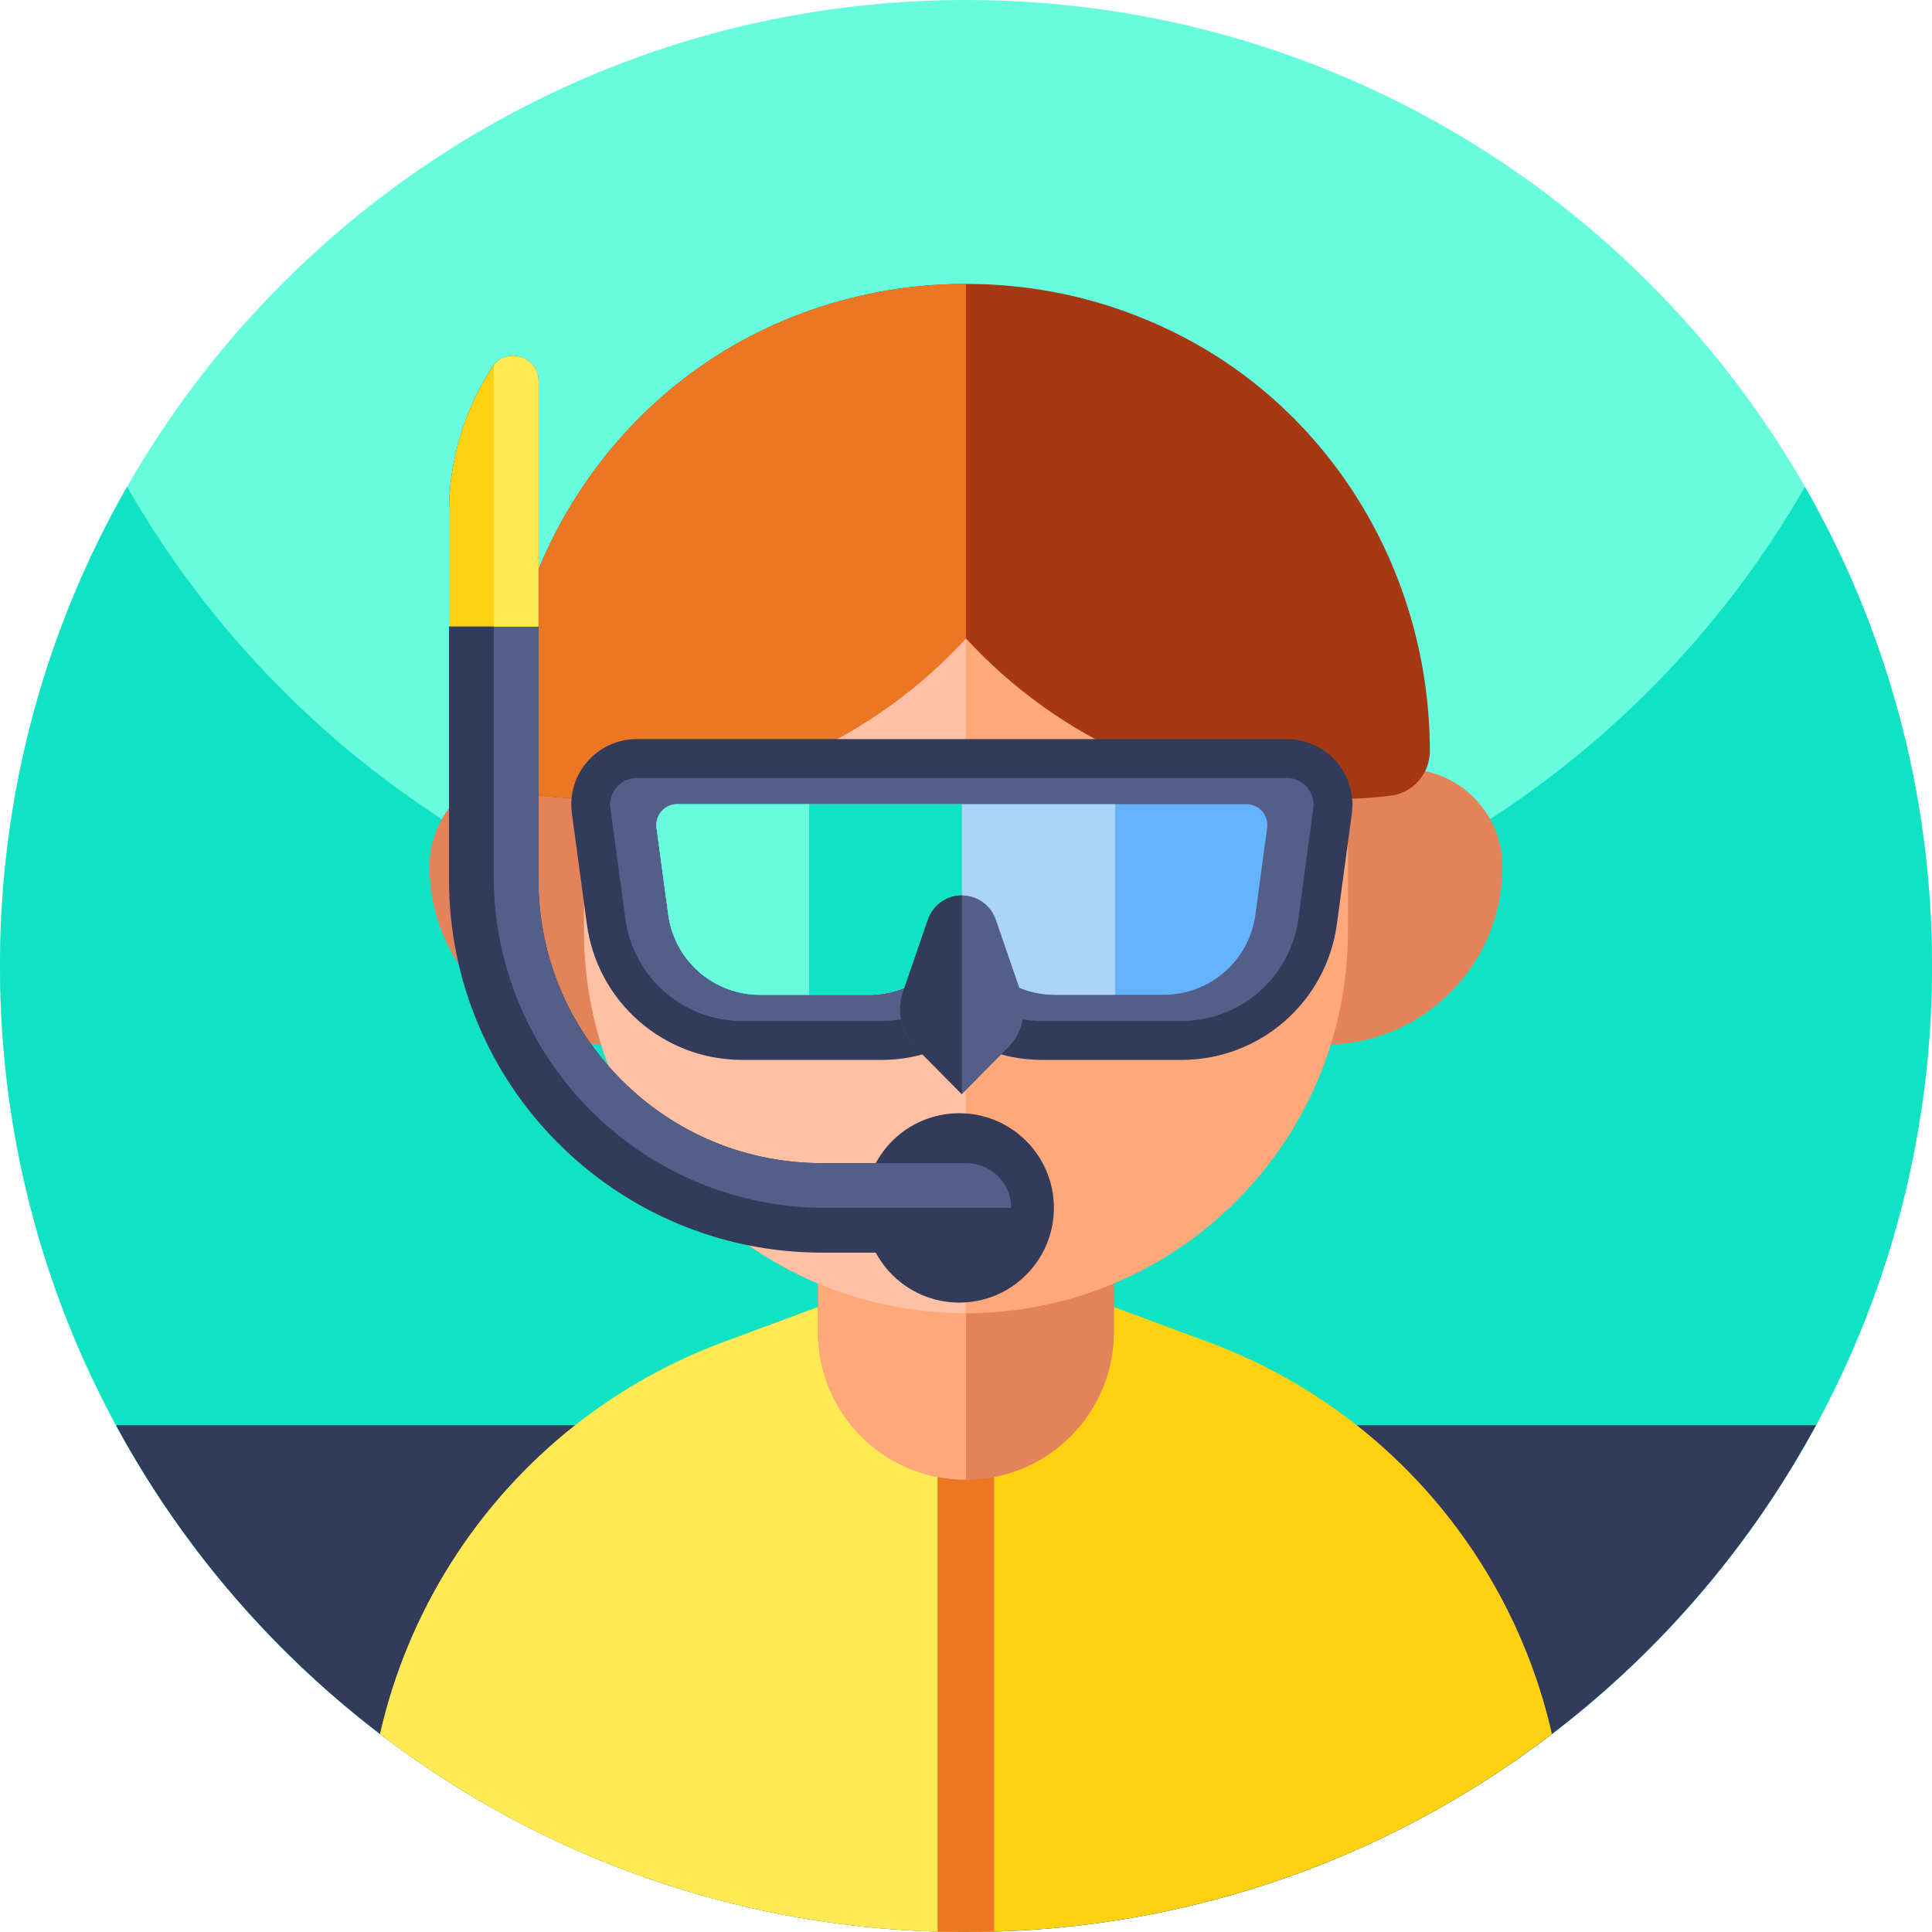 <svg xmlns="http://www.w3.org/2000/svg" height="512pt" version="1.1" viewBox="0 0 512 512" width="512pt">
<g id="surface1">
<path d="M 512 256 C 512 397.387 397.387 512 256 512 C 114.613 512 0 397.387 0 256 C 0 114.613 114.613 0 256 0 C 397.387 0 512 114.613 512 256 Z M 512 256 " style=" stroke:none;fill-rule:nonzero;fill:rgb(40.784%,98.824%,87.451%);fill-opacity:1;" />
<path d="M 0 256 C 0 282.051 3.891 307.191 11.129 330.871 C 43.141 435.719 140.672 512 256 512 C 360.559 512 450.488 449.301 490.23 359.449 C 504.23 327.82 512 292.82 512 256 C 512 209.781 499.75 166.43 478.32 129 C 434.199 206.07 351.16 258 256 258 C 160.84 258 77.789 206.07 33.68 129 C 12.25 166.43 0 209.781 0 256 Z M 0 256 " style=" stroke:none;fill-rule:nonzero;fill:rgb(6.275%,88.627%,76.863%);fill-opacity:1;" />
<path d="M 481.258 377.703 C 474.102 390.922 465.828 403.441 456.539 415.129 C 409.641 474.148 337.238 512 256 512 C 174.762 512 102.359 474.148 55.461 415.129 C 46.172 403.441 37.898 390.922 30.742 377.703 Z M 481.258 377.703 " style=" stroke:none;fill-rule:nonzero;fill:rgb(19.608%,23.137%,35.294%);fill-opacity:1;" />
<path d="M 100.719 459.539 C 141.93 491.031 192.988 510.289 248.469 511.891 C 250.969 511.961 253.48 512 256 512 C 258.5 512 260.988 511.961 263.469 511.891 C 318.969 510.301 370.051 491.039 411.281 459.539 C 403.91 427.051 385.539 398.16 359.559 377.699 C 347.898 368.512 334.699 361.02 320.27 355.672 L 313.52 353.172 L 309.949 351.84 L 295.219 346.391 L 294.609 346.16 L 288.898 344.039 L 223.102 344.039 L 217.391 346.16 L 216.77 346.391 L 202.051 351.84 L 198.48 353.172 L 191.73 355.672 C 177.301 361.02 164.102 368.52 152.441 377.699 C 126.461 398.172 108.102 427.051 100.719 459.539 Z M 100.719 459.539 " style=" stroke:none;fill-rule:nonzero;fill:rgb(100%,81.961%,7.059%);fill-opacity:1;" />
<path d="M 100.719 459.539 C 141.93 491.031 192.988 510.289 248.469 511.891 C 250.969 511.961 253.48 512 256 512 C 258.5 512 260.988 511.961 263.469 511.891 L 263.469 344.039 L 223.102 344.039 L 217.391 346.16 L 216.77 346.391 L 202.051 351.84 L 198.48 353.172 L 191.73 355.672 C 177.301 361.02 164.102 368.52 152.441 377.699 C 126.461 398.172 108.102 427.051 100.719 459.539 Z M 100.719 459.539 " style=" stroke:none;fill-rule:nonzero;fill:rgb(100%,91.373%,33.333%);fill-opacity:1;" />
<path d="M 248.469 344.039 L 248.469 511.891 C 250.969 511.961 253.48 512 256 512 C 258.5 512 260.988 511.961 263.469 511.891 L 263.469 344.039 Z M 248.469 344.039 " style=" stroke:none;fill-rule:nonzero;fill:rgb(92.157%,46.667%,13.333%);fill-opacity:1;" />
<path d="M 372.273 203.777 C 386.574 203.777 398.168 215.371 398.168 229.672 C 398.168 255.723 377.051 276.84 351.004 276.84 L 351.004 203.723 Z M 372.273 203.777 " style=" stroke:none;fill-rule:nonzero;fill:rgb(89.02%,51.373%,35.294%);fill-opacity:1;" />
<path d="M 139.719 203.777 C 125.414 203.777 113.82 215.371 113.82 229.672 C 113.82 255.723 134.938 276.84 160.988 276.84 L 160.988 203.723 Z M 139.719 203.777 " style=" stroke:none;fill-rule:nonzero;fill:rgb(89.02%,51.373%,35.294%);fill-opacity:1;" />
<path d="M 216.77 297.102 L 216.77 352.922 C 216.77 374.578 234.328 392.148 256 392.148 C 277.66 392.148 295.219 374.578 295.219 352.922 L 295.219 297.102 Z M 216.77 297.102 " style=" stroke:none;fill-rule:nonzero;fill:rgb(89.02%,51.373%,35.294%);fill-opacity:1;" />
<path d="M 216.77 297.102 L 216.77 352.922 C 216.77 374.578 234.328 392.148 256 392.148 L 256 297.102 Z M 216.77 297.102 " style=" stroke:none;fill-rule:nonzero;fill:rgb(100%,65.882%,47.843%);fill-opacity:1;" />
<path d="M 154.781 208.641 L 154.781 246.801 C 154.781 302.68 200.07 348 255.969 348.02 L 256 348.02 C 311.879 348.02 357.211 302.691 357.211 246.801 L 357.211 208.641 C 357.211 202.891 356.738 197.25 355.789 191.77 C 349.191 152.34 319.77 120.648 281.59 110.68 C 273.422 108.57 264.828 107.43 256 107.43 L 255.969 107.43 C 247.121 107.43 238.539 108.57 230.379 110.699 C 192.199 120.648 162.801 152.34 156.199 191.77 C 155.25 197.25 154.781 202.891 154.781 208.641 Z M 154.781 208.641 " style=" stroke:none;fill-rule:nonzero;fill:rgb(100%,65.882%,47.843%);fill-opacity:1;" />
<path d="M 154.781 208.641 L 154.781 246.801 C 154.781 302.68 200.07 348 255.969 348.02 L 255.969 107.43 C 247.121 107.43 238.539 108.57 230.379 110.699 C 192.199 120.648 162.801 152.34 156.199 191.77 C 155.25 197.25 154.781 202.891 154.781 208.641 Z M 154.781 208.641 " style=" stroke:none;fill-rule:nonzero;fill:rgb(100%,75.294%,64.314%);fill-opacity:1;" />
<path d="M 133.07 199.289 C 133.07 205.199 137.5 210.188 143.379 210.879 C 148.461 211.48 153.648 211.777 158.891 211.777 C 197.289 211.777 231.879 195.379 255.969 169.168 C 280.09 195.379 314.68 211.777 353.078 211.777 C 358.262 211.777 363.371 211.488 368.398 210.898 C 371.398 210.559 374.02 209.109 375.91 206.988 C 377.789 204.867 378.922 202.098 378.922 199.07 C 378.922 153.277 354.211 110.527 313.629 89.328 C 305.422 85.039 296.68 81.641 287.52 79.238 C 277.461 76.629 266.871 75.238 256 75.238 C 255.98 75.238 255.98 75.238 255.969 75.238 C 245.078 75.238 234.5 76.629 224.449 79.27 C 219.211 80.641 214.121 82.328 209.191 84.32 C 185.961 93.73 166.93 109.949 153.711 130.07 C 140.488 150.188 133.07 174.23 133.07 199.289 Z M 133.07 199.289 " style=" stroke:none;fill-rule:nonzero;fill:rgb(65.098%,22.353%,7.843%);fill-opacity:1;" />
<path d="M 133.07 199.289 C 133.07 205.199 137.5 210.188 143.379 210.879 C 148.461 211.48 153.648 211.777 158.891 211.777 C 197.289 211.777 231.879 195.379 255.969 169.168 L 255.969 75.238 C 245.078 75.238 234.5 76.629 224.449 79.27 C 219.211 80.641 214.121 82.328 209.191 84.32 C 185.961 93.73 166.93 109.949 153.711 130.07 C 140.488 150.188 133.07 174.23 133.07 199.289 Z M 133.07 199.289 " style=" stroke:none;fill-rule:nonzero;fill:rgb(92.157%,46.667%,13.333%);fill-opacity:1;" />
<path d="M 168.754 195.871 L 341.051 195.871 C 351.562 195.871 359.66 205.137 358.254 215.555 L 354.289 244.91 C 351.504 265.516 333.914 280.887 313.125 280.887 L 276.227 280.887 C 268.531 280.887 261.203 278.766 254.902 274.996 C 248.602 278.766 241.277 280.887 233.582 280.887 L 196.684 280.887 C 175.891 280.887 158.305 265.516 155.52 244.91 L 151.555 215.555 C 150.145 205.137 158.242 195.871 168.754 195.871 Z M 168.754 195.871 " style=" stroke:none;fill-rule:nonzero;fill:rgb(19.608%,23.137%,35.294%);fill-opacity:1;" />
<path d="M 163.445 208.59 C 164.23 207.688 165.969 206.176 168.754 206.176 L 341.051 206.176 C 343.84 206.176 345.574 207.688 346.363 208.59 C 347.148 209.488 348.414 211.414 348.043 214.176 L 344.074 243.531 C 343.062 251.023 339.371 257.891 333.676 262.863 C 327.984 267.84 320.688 270.578 313.125 270.578 L 276.227 270.578 C 268.125 270.578 260.562 267.445 254.902 262.156 C 249.242 267.445 241.684 270.578 233.582 270.578 L 196.684 270.578 C 189.121 270.578 181.824 267.84 176.133 262.863 C 170.438 257.891 166.746 251.023 165.734 243.531 L 161.766 214.176 C 161.391 211.414 162.656 209.488 163.445 208.59 Z M 163.445 208.59 " style=" stroke:none;fill-rule:nonzero;fill:rgb(32.549%,36.863%,53.725%);fill-opacity:1;" />
<path d="M 173.996 219.398 L 177.109 242.418 C 177.902 248.293 180.801 253.676 185.262 257.578 C 189.727 261.48 195.449 263.629 201.379 263.629 L 230.316 263.629 C 240.762 263.629 250.066 256.992 253.469 247.117 L 254.902 242.961 L 256.336 247.117 C 259.738 256.992 269.043 263.629 279.492 263.629 L 308.43 263.629 C 314.355 263.629 320.078 261.48 324.543 257.578 C 329.008 253.676 331.902 248.293 332.695 242.418 L 335.809 219.398 C 336.102 217.23 335.109 215.723 334.492 215.02 C 333.875 214.312 332.512 213.129 330.328 213.129 L 179.477 213.129 C 177.293 213.129 175.934 214.312 175.312 215.02 C 174.699 215.723 173.707 217.23 173.996 219.398 Z M 173.996 219.398 " style=" stroke:none;fill-rule:nonzero;fill:rgb(39.608%,69.804%,100%);fill-opacity:1;" />
<path d="M 173.996 219.398 L 177.109 242.418 C 177.902 248.293 180.801 253.676 185.262 257.578 C 189.727 261.48 195.449 263.629 201.379 263.629 L 230.316 263.629 C 240.762 263.629 250.066 256.992 253.469 247.117 L 254.902 242.961 L 256.336 247.117 C 259.738 256.992 269.043 263.629 279.492 263.629 L 295.539 263.629 L 295.539 213.125 L 179.477 213.125 C 177.293 213.125 175.934 214.312 175.312 215.016 C 174.699 215.723 173.707 217.23 173.996 219.398 Z M 173.996 219.398 " style=" stroke:none;fill-rule:nonzero;fill:rgb(66.667%,83.529%,97.647%);fill-opacity:1;" />
<path d="M 173.996 219.398 L 177.109 242.418 C 177.902 248.293 180.801 253.676 185.262 257.578 C 189.727 261.48 195.449 263.629 201.379 263.629 L 230.316 263.629 C 240.762 263.629 250.066 256.992 253.469 247.117 L 254.902 242.961 L 254.902 213.125 L 179.48 213.125 C 177.293 213.125 175.934 214.312 175.316 215.016 C 174.699 215.723 173.707 217.23 173.996 219.398 Z M 173.996 219.398 " style=" stroke:none;fill-rule:nonzero;fill:rgb(6.275%,88.627%,76.863%);fill-opacity:1;" />
<path d="M 173.996 219.398 L 177.109 242.418 C 177.902 248.293 180.801 253.676 185.262 257.578 C 189.727 261.48 195.449 263.629 201.379 263.629 L 214.426 263.629 L 214.426 213.125 L 179.477 213.125 C 177.293 213.125 175.934 214.312 175.312 215.016 C 174.699 215.723 173.707 217.23 173.996 219.398 Z M 173.996 219.398 " style=" stroke:none;fill-rule:nonzero;fill:rgb(40.784%,98.824%,87.451%);fill-opacity:1;" />
<path d="M 242.66 277.598 L 254.902 289.965 L 267.145 277.598 C 270.973 273.73 272.273 268.027 270.504 262.883 L 263.891 243.699 C 262.57 239.863 258.961 237.289 254.902 237.289 C 250.844 237.289 247.234 239.863 245.91 243.699 L 239.301 262.883 C 237.531 268.027 238.832 273.734 242.66 277.598 Z M 242.66 277.598 " style=" stroke:none;fill-rule:nonzero;fill:rgb(32.549%,36.863%,53.725%);fill-opacity:1;" />
<path d="M 242.66 277.598 L 254.902 289.965 L 254.902 237.289 C 250.848 237.289 247.234 239.863 245.914 243.699 L 239.305 262.883 C 237.531 268.027 238.832 273.734 242.66 277.598 Z M 242.66 277.598 " style=" stroke:none;fill-rule:nonzero;fill:rgb(19.608%,23.137%,35.294%);fill-opacity:1;" />
<path d="M 279.297 320.105 C 279.297 333.965 268.062 345.199 254.203 345.199 C 240.348 345.199 229.113 333.965 229.113 320.105 C 229.113 306.25 240.348 295.016 254.203 295.016 C 268.062 295.016 279.297 306.25 279.297 320.105 Z M 279.297 320.105 " style=" stroke:none;fill-rule:nonzero;fill:rgb(19.608%,23.137%,35.294%);fill-opacity:1;" />
<path d="M 118.988 135.793 L 118.988 233.047 C 118.988 246.395 121.605 259.348 126.766 271.555 C 131.746 283.332 138.879 293.91 147.957 302.988 C 157.035 312.07 167.613 319.199 179.395 324.184 C 191.598 329.344 204.555 331.961 217.898 331.961 L 256.133 331.961 C 262.68 331.961 267.988 326.652 267.988 320.105 C 267.988 316.836 266.66 313.871 264.516 311.727 C 262.371 309.582 259.406 308.254 256.133 308.254 L 217.898 308.254 C 197.812 308.254 178.926 300.43 164.723 286.227 C 150.516 272.023 142.691 253.137 142.691 233.047 L 142.691 100.984 C 142.691 94.344 134.051 91.773 130.422 97.336 C 126.691 103.055 123.832 109.258 121.906 115.734 C 119.98 122.211 118.988 128.965 118.988 135.793 Z M 118.988 135.793 " style=" stroke:none;fill-rule:nonzero;fill:rgb(19.608%,23.137%,35.294%);fill-opacity:1;" />
<path d="M 130.84 96.762 L 130.84 232.191 C 130.84 280.746 170.203 320.105 218.758 320.105 L 267.988 320.105 C 267.988 316.836 266.66 313.871 264.516 311.723 C 262.371 309.578 259.406 308.254 256.133 308.254 L 217.898 308.254 C 197.812 308.254 178.926 300.43 164.723 286.227 C 150.516 272.02 142.691 253.133 142.691 233.047 L 142.691 100.984 C 142.691 94.586 134.672 91.965 130.84 96.762 Z M 130.84 96.762 " style=" stroke:none;fill-rule:nonzero;fill:rgb(32.549%,36.863%,53.725%);fill-opacity:1;" />
<path d="M 118.988 135.793 L 118.988 166.023 L 142.691 166.023 L 142.691 100.984 C 142.691 99.047 141.961 97.453 140.824 96.312 C 140.449 95.93 140.027 95.598 139.574 95.32 C 139.121 95.043 138.637 94.816 138.137 94.648 C 137.945 94.586 137.754 94.535 137.559 94.488 C 136.637 94.266 135.668 94.23 134.723 94.406 C 134.605 94.43 134.492 94.449 134.379 94.48 C 134.258 94.508 134.141 94.543 134.023 94.574 C 133.859 94.625 133.695 94.68 133.531 94.746 C 133.477 94.77 133.422 94.793 133.367 94.816 C 133.312 94.84 133.258 94.867 133.203 94.891 C 133.148 94.914 133.094 94.941 133.039 94.969 C 132.715 95.129 132.398 95.32 132.098 95.547 C 132.051 95.586 131.996 95.621 131.949 95.656 C 131.852 95.738 131.754 95.816 131.656 95.902 C 131.609 95.945 131.559 95.988 131.512 96.031 C 131.469 96.074 131.422 96.121 131.375 96.168 C 131.328 96.215 131.281 96.262 131.234 96.309 C 131.102 96.453 130.969 96.602 130.84 96.762 C 130.695 96.941 130.555 97.133 130.426 97.336 C 126.691 103.055 123.832 109.258 121.906 115.734 C 119.98 122.211 118.988 128.965 118.988 135.793 Z M 118.988 135.793 " style=" stroke:none;fill-rule:nonzero;fill:rgb(100%,81.961%,7.059%);fill-opacity:1;" />
<path d="M 130.84 96.762 L 130.84 166.023 L 142.691 166.023 L 142.691 100.984 C 142.691 99.047 141.961 97.453 140.824 96.312 C 140.449 95.934 140.027 95.598 139.574 95.32 C 139.121 95.047 138.637 94.82 138.137 94.652 C 137.047 94.289 135.863 94.195 134.723 94.406 C 134.605 94.43 134.492 94.453 134.379 94.48 C 134.258 94.508 134.141 94.543 134.023 94.574 C 133.859 94.629 133.695 94.684 133.531 94.75 C 133.477 94.773 133.422 94.797 133.367 94.82 C 133.312 94.844 133.258 94.867 133.203 94.891 C 133.148 94.918 133.094 94.941 133.039 94.973 C 132.715 95.133 132.398 95.324 132.098 95.547 C 132.051 95.586 131.996 95.621 131.949 95.66 C 131.852 95.738 131.754 95.82 131.656 95.902 C 131.609 95.945 131.559 95.988 131.512 96.031 C 131.469 96.078 131.422 96.121 131.375 96.172 C 131.328 96.215 131.281 96.262 131.234 96.309 C 131.102 96.453 130.965 96.602 130.84 96.762 Z M 130.84 96.762 " style=" stroke:none;fill-rule:nonzero;fill:rgb(100%,91.373%,33.333%);fill-opacity:1;" />
</g>
</svg>